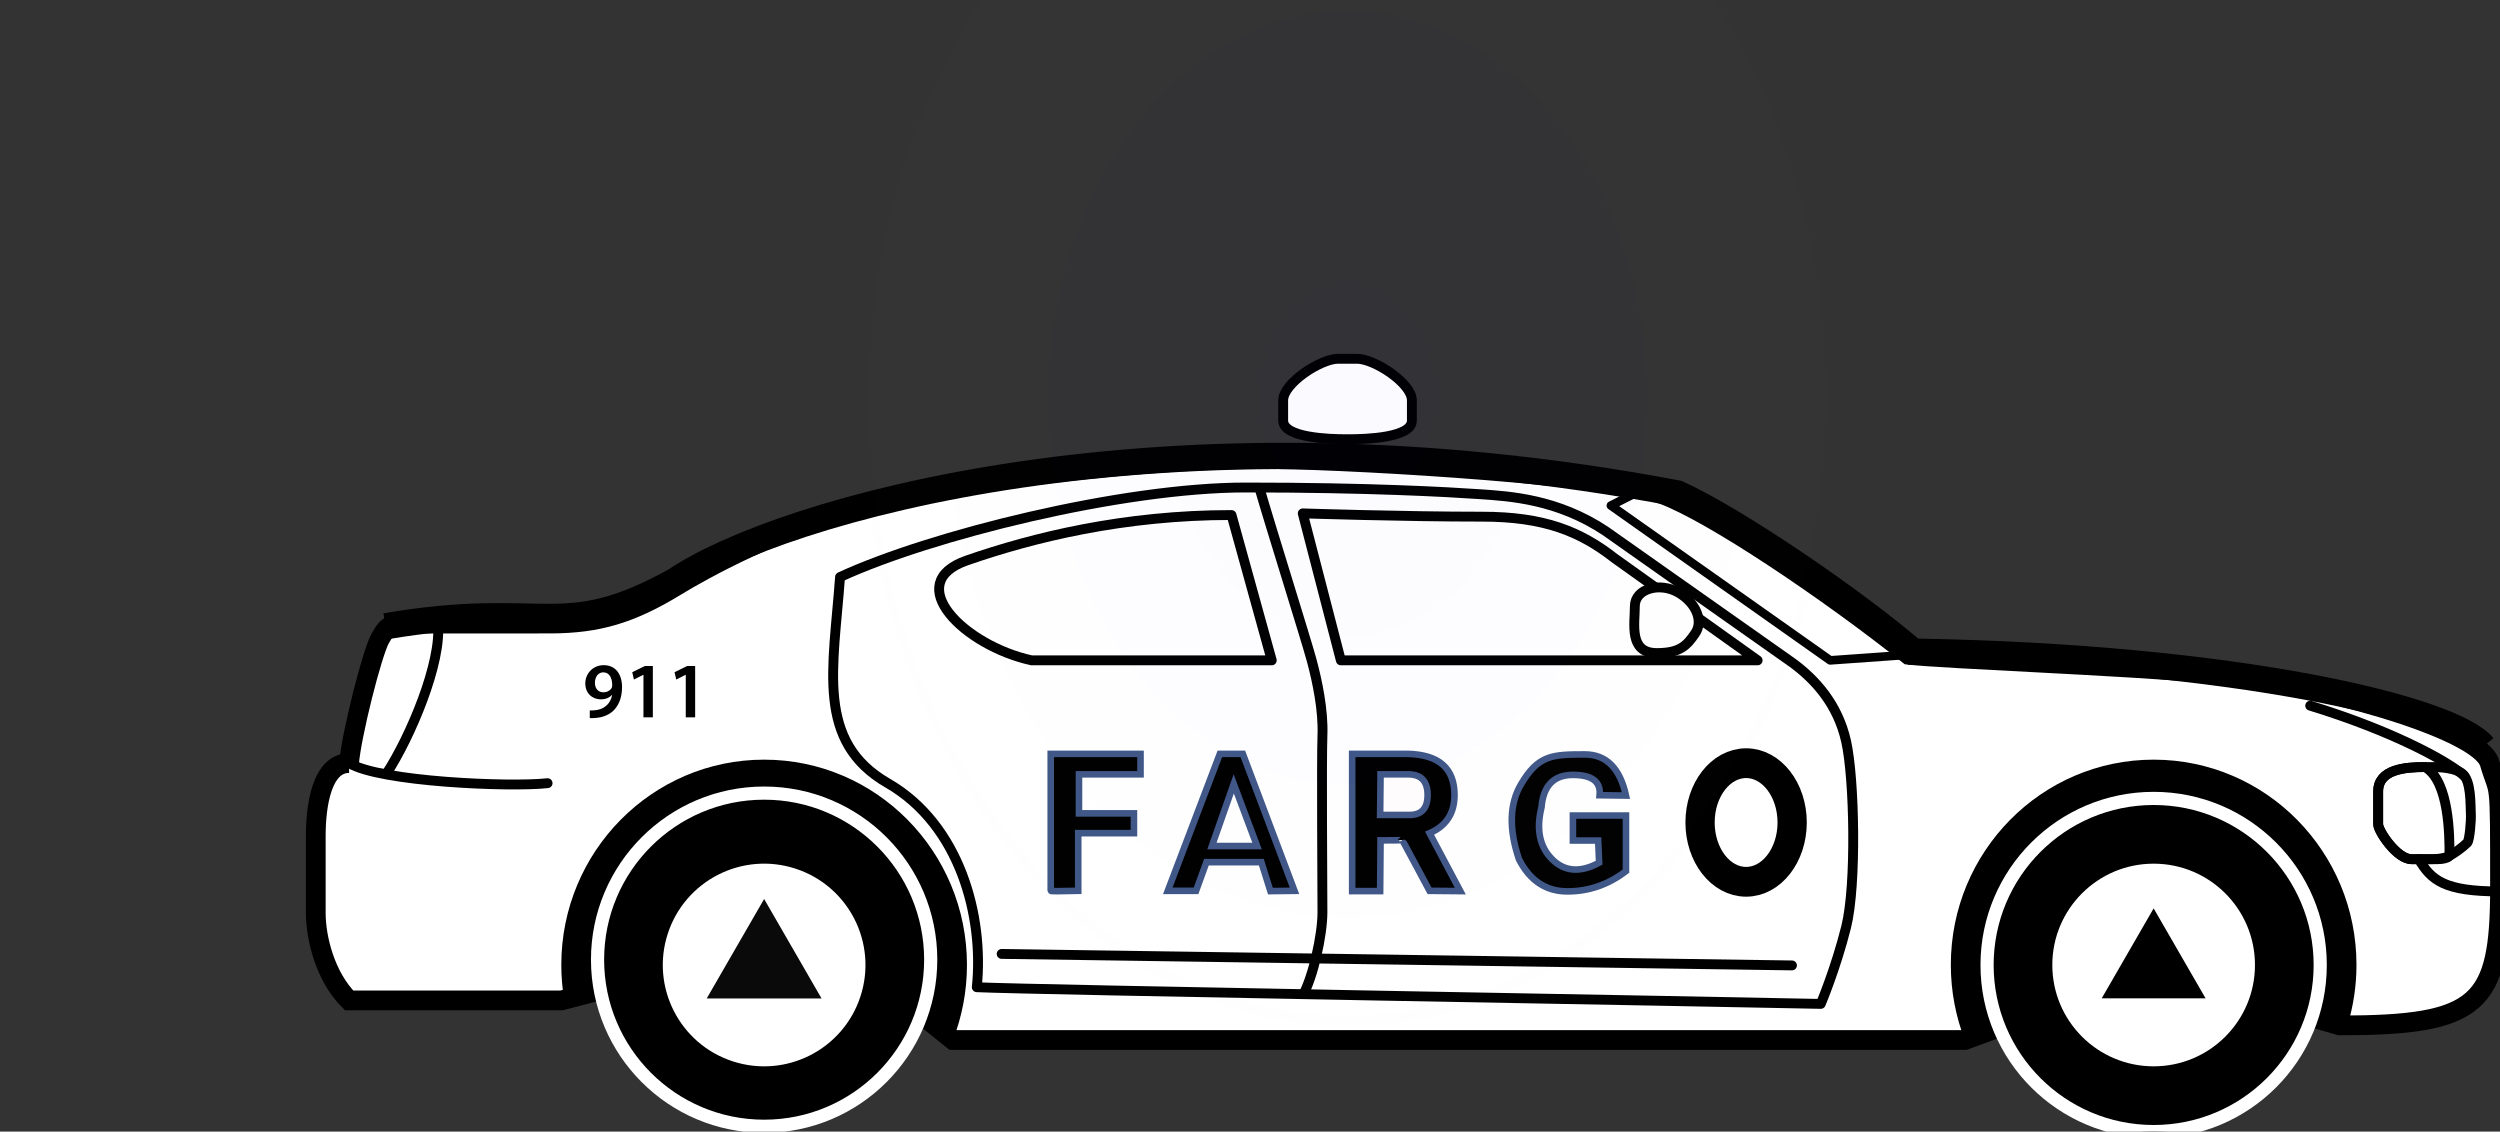<svg xmlns="http://www.w3.org/2000/svg" xmlns:xlink="http://www.w3.org/1999/xlink" id="eA57qgCQrZY1"
              viewBox="0 0 190 86" shape-rendering="geometricPrecision" text-rendering="geometricPrecision">

              <rect x="0" y="0" width="190" height="86" fill="#333333" stroke="none"/>

              <defs>
                <radialGradient id="eA57qgCQrZY26-fill" cx="0" cy="0" r="0.5" spreadMethod="pad"
                  gradientUnits="objectBoundingBox" gradientTransform="translate(0.5 0.5)">
                  <stop id="eA57qgCQrZY26-fill-0" offset="0%" stop-color="#2e00ff" />
                  <stop id="eA57qgCQrZY26-fill-1" offset="70%" stop-color="rgba(148,125,255,0.37)" />
                  <stop id="eA57qgCQrZY26-fill-2" offset="100%" stop-color="rgba(255,255,255,0)" />
                </radialGradient>
                <radialGradient id="eA57qgCQrZY27-fill" cx="0" cy="0" r="0.5" spreadMethod="pad"
                  gradientUnits="objectBoundingBox" gradientTransform="translate(0.5 0.5)">
                  <stop id="eA57qgCQrZY27-fill-0" offset="0%" stop-color="#f00" />
                  <stop id="eA57qgCQrZY27-fill-1" offset="60%" stop-color="rgba(255,69,69,0.44)" />
                  <stop id="eA57qgCQrZY27-fill-2" offset="100%" stop-color="rgba(255,255,255,0)" />
                </radialGradient>
                <radialGradient id="eA57qgCQrZY28-fill" cx="0" cy="0" r="0.5" spreadMethod="pad"
                  gradientUnits="objectBoundingBox" gradientTransform="translate(0.5 0.5)">
                  <stop id="eA57qgCQrZY28-fill-0" offset="13%" stop-color="#f70101" />
                  <stop id="eA57qgCQrZY28-fill-1" offset="74%" stop-color="rgba(251,70,80,0.19)" />
                  <stop id="eA57qgCQrZY28-fill-2" offset="100%" stop-color="rgba(255,255,255,0)" />
                </radialGradient>
                <radialGradient id="eA57qgCQrZY29-fill" cx="0" cy="0" r="0.5" spreadMethod="pad"
                  gradientUnits="objectBoundingBox" gradientTransform="translate(0.5 0.5)">
                  <stop id="eA57qgCQrZY29-fill-0" offset="13%" stop-color="#0201f7" />
                  <stop id="eA57qgCQrZY29-fill-1" offset="74%" stop-color="rgba(21,0,255,0.19)" />
                  <stop id="eA57qgCQrZY29-fill-2" offset="100%" stop-color="rgba(255,255,255,0)" />
                </radialGradient>
              </defs>
              <g id="cotxe-svg" transform="translate(107 53.154)">
                <g id="carrosseria" transform="translate(-166.139-75.471)">
                  <path
                    d="M85.67,80.311c-2.058,0-2.532,3.164-2.532,5.538c0,2.373,0,3.957,0,5.854c0,1.899.712,4.827,2.532,6.646c3.798,0,16.141,0,16.141,0l3.64-.949h21.205l4.906,3.956h76.908l14.242-5.222l14.242,4.114c10.603,0,12.185-1.583,12.185-10.443c0-8.862,0-6.807-.791-9.495-.791-2.69-13.768-6.172-21.047-6.806-7.279-.633-20.255-1.107-23.104-1.424-6.171-4.906-14.875-10.761-18.673-12.185-3.798-1.425-22.155-2.58-29.592-2.69-9.014-.133-23.488,1.567-31.136,3.52-6.403,1.635-12.333,4.942-14.28,6.134-3.459,2.117-5.96,2.831-9.495,2.848-2.536.013-8.387,0-10.286,0s-2.057,0-2.69,1.108c-.634,1.108-2.217,7.438-2.375,9.496Z"
                    fill="#fff" stroke="#000" stroke-width="1.5" />
                  <path
                    d="M131.562,101.357c.688-1.769,1.066-3.695,1.066-5.711c0-8.613-6.901-15.595-15.415-15.595s-15.415,6.981-15.415,15.595c0,.902.076,1.788.221,2.648l3.43-.895h21.205l4.908,3.958Z" />
                  <path
                    d="M237.55,100.245c.442-1.454.681-2.998.681-4.599c0-8.613-6.9-15.595-15.414-15.595s-15.415,6.981-15.415,15.595c0,2.016.378,3.942,1.065,5.71l14.244-5.222l14.839,4.111Z" />
                  <path d="M242.967,87.616c.948,1.581,1.898,2.451,6.171,2.451" fill="none" stroke="#000"
                    stroke-width="0.75" stroke-linecap="round" stroke-linejoin="round" />
                  <path d="M234.714,75.949c6.731,2.062,10.849,4.491,11.693,5.336" fill="none" stroke="#000"
                    stroke-width="0.75" stroke-linecap="round" stroke-linejoin="round" />
                  <path
                    d="M243.44,80.613c-1.503,0-3.561.159-3.561,1.859c0,1.701,0,1.979,0,2.492s1.424,2.651,2.533,2.651c1.107,0,1.304,0,1.581,0s.95-.053,1.307-.25c.356-.198.967-.617,1.355-1.005.171-.171.306-1.713.267-2.246-.04-.535.059-2.511-.682-3.028-.74-.516-2.123-.473-2.8-.473Z"
                    fill="none" stroke="#000" stroke-width="0.75" />
                  <path
                    d="M245.301,87.26c0,.406-1.029.356-1.307.356s-.474,0-1.581,0c-1.109,0-2.533-2.138-2.533-2.651s0-.791,0-2.492c0-1.7,2.058-1.859,3.561-1.859c1.86,1.067,1.86,5.301,1.86,6.646Z"
                    fill="none" stroke="#000" stroke-width="0.75" />
                  <path
                    d="M154.845,59.368c.77,2.69,3.556,11.552,3.982,13.136.427,1.581.892,3.798.818,5.696-.075,1.898,0,11.709,0,13.451c0,1.74-.708,4.904-1.499,6.329"
                    fill="none" stroke="#000" stroke-width="0.75" />
                  <path
                    d="M195.329,72.661c1.746,1.267,3.486,3.165,4.119,6.014.634,2.848.791,10.919,0,14.083-.791,3.165-1.93,5.855-1.93,5.855-6.932-.158-60.546-1.082-64.143-1.267.559-5.379-1.276-12.342-6.767-15.508-5.492-3.164-4.131-8.703-3.625-15.667c6.836-3.163,21.437-6.804,30.831-6.804c9.396,0,15.441.348,17.768.507c2.325.157,5.938.375,9.597,2.816l14.15,9.971Z"
                    fill="none" stroke="#000" stroke-width="0.75" stroke-linecap="round" stroke-linejoin="round" />
                  <path
                    d="M155.793,72.504l-3.059-11.045c-8.197,0-15.083,1.708-20.106,3.448s-.18,6.487,4.916,7.597h18.249Z"
                    fill="none" stroke="#000" stroke-width="0.75" stroke-linecap="round" stroke-linejoin="round" />
                  <path
                    d="M181.853,64.748c-2.609-2.038-5.338-3.164-10.082-3.164-6.013,0-13.624-.25-13.624-.25l2.896,11.17h31.676l-10.866-7.756Z"
                    fill="none" stroke="#000" stroke-width="0.75" stroke-linecap="round" stroke-linejoin="round" />
                  <path
                    d="M186.71,67.36c-1.404-.826-3.323-.317-3.323,1.029c0,1.344-.477,3.557,1.661,3.561c1.78.001,2.294-.576,2.929-1.505.633-.927.078-2.294-1.267-3.085Z"
                    fill="#fff" stroke="#000" stroke-width="0.75" />
                  <polyline points="184.034,59.489 181.566,60.739 198.235,72.504 204.195,72.081" fill="none"
                    stroke="#000" stroke-width="0.655" stroke-linecap="round" stroke-linejoin="round" />
                  <path d="M92.418,69.69c.32,2.971-2.107,8.668-3.9,11.41" fill="none" stroke="#000" stroke-width="0.75"
                    stroke-linecap="round" stroke-linejoin="round" />
                  <path d="M100.755,81.839c-2.848.317-12.765-.104-15.085-1.528" fill="none" stroke="#000"
                    stroke-width="0.75" stroke-linecap="round" stroke-linejoin="round" />
                  <line x1="195.329" y1="95.689" x2="135.264" y2="94.815" fill="none" stroke="#000"
                    stroke-width="0.75" stroke-linecap="round" stroke-linejoin="round" />

                  <g id="fargo" transform="translate(60 20)">

                    <path
                      d="M78.994,70.02v-10.409h6.825v1.555h-4.677v2.967h4.177v1.506h-4.235v4.381q-2.092.051-2.09,0Z"
                      transform="translate(0 0)" stroke="#3f5787" stroke-width="0.5"></path>
                    <g style="mix-blend-mode: normal; paint-order: fill;" id="g-clkp9whxai">
                      <path
                        d="M87.891,70.02L91.848,59.611L93.595,59.611L97.521,70.02L95.691,70.041L95,67.84L90.83,67.84L90.039,70.02L87.891,70.02Z"
                        fill="rgb(0,0,0)" stroke="rgb(63,87,135)" stroke-width="0.5"
                        style="mix-blend-mode: normal; paint-order: fill;" id="path-j9w1d2rmei"
                        transform="translate(0 0)"></path>
                      <path d="M92.903,61.889L94.675,66.614L91.245,66.614L92.903,61.889Z"
                        fill="rgb(255,255,255)" stroke="rgb(63,87,135)" stroke-width="0.5"
                        style="mix-blend-mode: normal; paint-order: fill;" id="path-jk68lr9o0x9"
                        transform="translate(0 0)"></path>
                    </g>
                    <g id="g-eb84vsssm7l" transform="translate(0 0)"
                      style="mix-blend-mode: normal; paint-order: fill;">
                      <path id="path-kt7w7fch9ti"
                        d="M101.904,70.041L101.904,59.611L106.157,59.611Q109.681,59.708,109.681,62.738Q109.681,64.826,107.786,65.639L110.123,70.041L107.786,70.02Q105.703,66.123,105.703,66.155Q105.703,66.186,104.061,66.186L104.029,70.041L101.904,70.041Z"
                        fill="rgb(0,0,0)" stroke="rgb(63,87,135)" stroke-width="0.5"
                        style="mix-blend-mode: normal; paint-order: fill;"></path>
                      <path
                        d="M104.061,61.166L104.029,64.252L106.157,64.252Q107.638,64.31,107.638,62.738Q107.638,61.166,106.157,61.166L104.061,61.166Z"
                        fill="rgb(255,253,253)" stroke="rgb(63,87,135)" stroke-width="0.5" id="path-5do6ohelaz"
                        style="mix-blend-mode: normal; paint-order: fill;" transform="translate(0 0)"></path>
                    </g>
                    <path id="path-6if1umqqp2w"
                      d="M122.714,68.477Q120.711,70.02,118.266,70.02Q115.822,70.02,114.581,67.578Q113.416,64.133,114.732,61.887C116.048,59.64,117.138,59.611,119.582,59.611Q122.027,59.611,122.714,62.738L120.711,62.71Q120.861,61.166,118.68,61.166Q116.499,61.166,116.294,63.622Q115.672,66.155,117.101,67.578Q118.53,69.001,120.673,67.84L120.598,66.155L118.68,66.155L118.68,64.254L122.714,64.254L122.714,68.477Z"
                      transform="translate(0 0.043)" fill="rgb(1,1,1)" stroke="rgb(63,87,135)"
                      stroke-width="0.5" style="mix-blend-mode: normal; paint-order: fill;"></path>
                    <ellipse rx="4.723" ry="5.978" transform="matrix(0.741 0 0 0.754 131.843 64.826)"
                      fill="none" stroke="rgb(0,0,0)" style="mix-blend-mode: normal; paint-order: fill;"
                      id="ellipse-p10k6f0ftkp" class="" stroke-width="3"></ellipse>
                  </g>


                  <path
                    d="M161.62,55.698c1.312,0,4.822-.104,4.822-1.415v-1.537c0-1.312-2.855-3.162-4.167-3.162h-1.448c-1.312,0-4.167,1.851-4.167,3.162v1.537c0,1.311,3.509,1.415,4.821,1.415h.139Z"
                    fill="#fff" stroke="#000" stroke-width="0.75" />
                  <path
                    d="M103.962,76.306c.12.012.234.006.408-.013.294-.023.576-.126.792-.3.258-.203.432-.497.504-.869h-.012c-.198.216-.479.342-.852.342-.678,0-1.181-.485-1.181-1.205c0-.75.576-1.392,1.403-1.392.911,0,1.391.708,1.391,1.661c0,.834-.27,1.427-.678,1.817-.336.312-.804.497-1.331.533-.168.019-.33.019-.444.012v-.586Zm.39-2.087c0,.401.234.713.642.713.3,0,.516-.144.63-.323.024-.054.042-.114.042-.216c0-.528-.198-.978-.678-.978-.372,0-.636.33-.636.804Z" />
                  <path d="M108.041,73.601h-.012l-.714.36-.126-.558.954-.468h.612v3.897h-.714v-3.231Z" />
                  <path d="M111.257,73.601h-.012l-.714.36-.126-.558.954-.468h.612v3.897h-.714v-3.231Z" />
                  <g>
                    <path
                      d="M29.379,46.231c12.237-2.098,13.293,1.357,22.013-3.461c7.755-5.271,37.007-14.05,76.179-6.63c4.634,2.132,13.524,8.243,17.905,12.02c24.728.402,41.022,4.387,43.319,7.207"
                      transform="translate(59.071 23.684)" fill="none" stroke="#000" stroke-width="2" />
                    <ellipse id="eA57qgCQrZY26" rx="5.226" ry="16.868"
                      transform="matrix(7.65 0 0 3.063 161.551 52.59)" opacity="0.02"
                      fill="url(#eA57qgCQrZY26-fill)" stroke-width="0" />
                    <ellipse id="eA57qgCQrZY27" rx="5.226" ry="16.868"
                      transform="matrix(3.515 0 0 1.795 161.551 52.59)" opacity="0"
                      fill="url(#eA57qgCQrZY27-fill)" stroke-width="0" />
                    <ellipse id="eA57qgCQrZY28" rx="51.08" ry="12.563"
                      transform="matrix(1.664 0 0 2.972 161.227 52.641)" opacity="0"
                      fill="url(#eA57qgCQrZY28-fill)" stroke-width="0" />
                    <ellipse id="eA57qgCQrZY29" rx="51.08" ry="12.563"
                      transform="matrix(1.423 0 0 1.882 161.227 52.641)" opacity="0"
                      fill="url(#eA57qgCQrZY29-fill)" stroke-width="0" />
                  </g>
                </g>
              </g>
              <circle r="12.66" transform="translate(58.074 72.936)" stroke="#fff" />
              <circle r="7.701" transform="matrix(.309-.951 0.951 0.309 58.074 73.34)" fill="#fff" />
              <circle r="12.66" transform="translate(163.677 73.34)" stroke="#fff" />
              <circle r="7.701" transform="translate(163.677 73.34)" fill="#fff" />
              <path d="" transform="translate(1 20.874)" fill="none" stroke="#3f5787" stroke-width="0.5" />
              <g id="eA57qgCQrZY37_tr" transform="translate(163.677,73.619) rotate(0)">
                <g transform="translate(0,0)">
                  <polygon points="0,-8.245 7.14,4.122 -7.14,4.122 0,-8.245"
                    transform="matrix(.553 0 0 0.553 0-.023)" stroke-width="0" />
                </g>
              </g>
              <path d="" fill="none" stroke="#3f5787" stroke-width="0.5" />
              <g id="eA57qgCQrZY40_tr" transform="translate(58.074,73.362) rotate(0)">
                <g transform="translate(0,0)">
                  <polygon points="0,-5.038 4.363,2.519 -4.363,2.519 0,-5.038" fill="#0a0a0a"
                    stroke-width="0" />
                </g>
              </g>
            </svg>